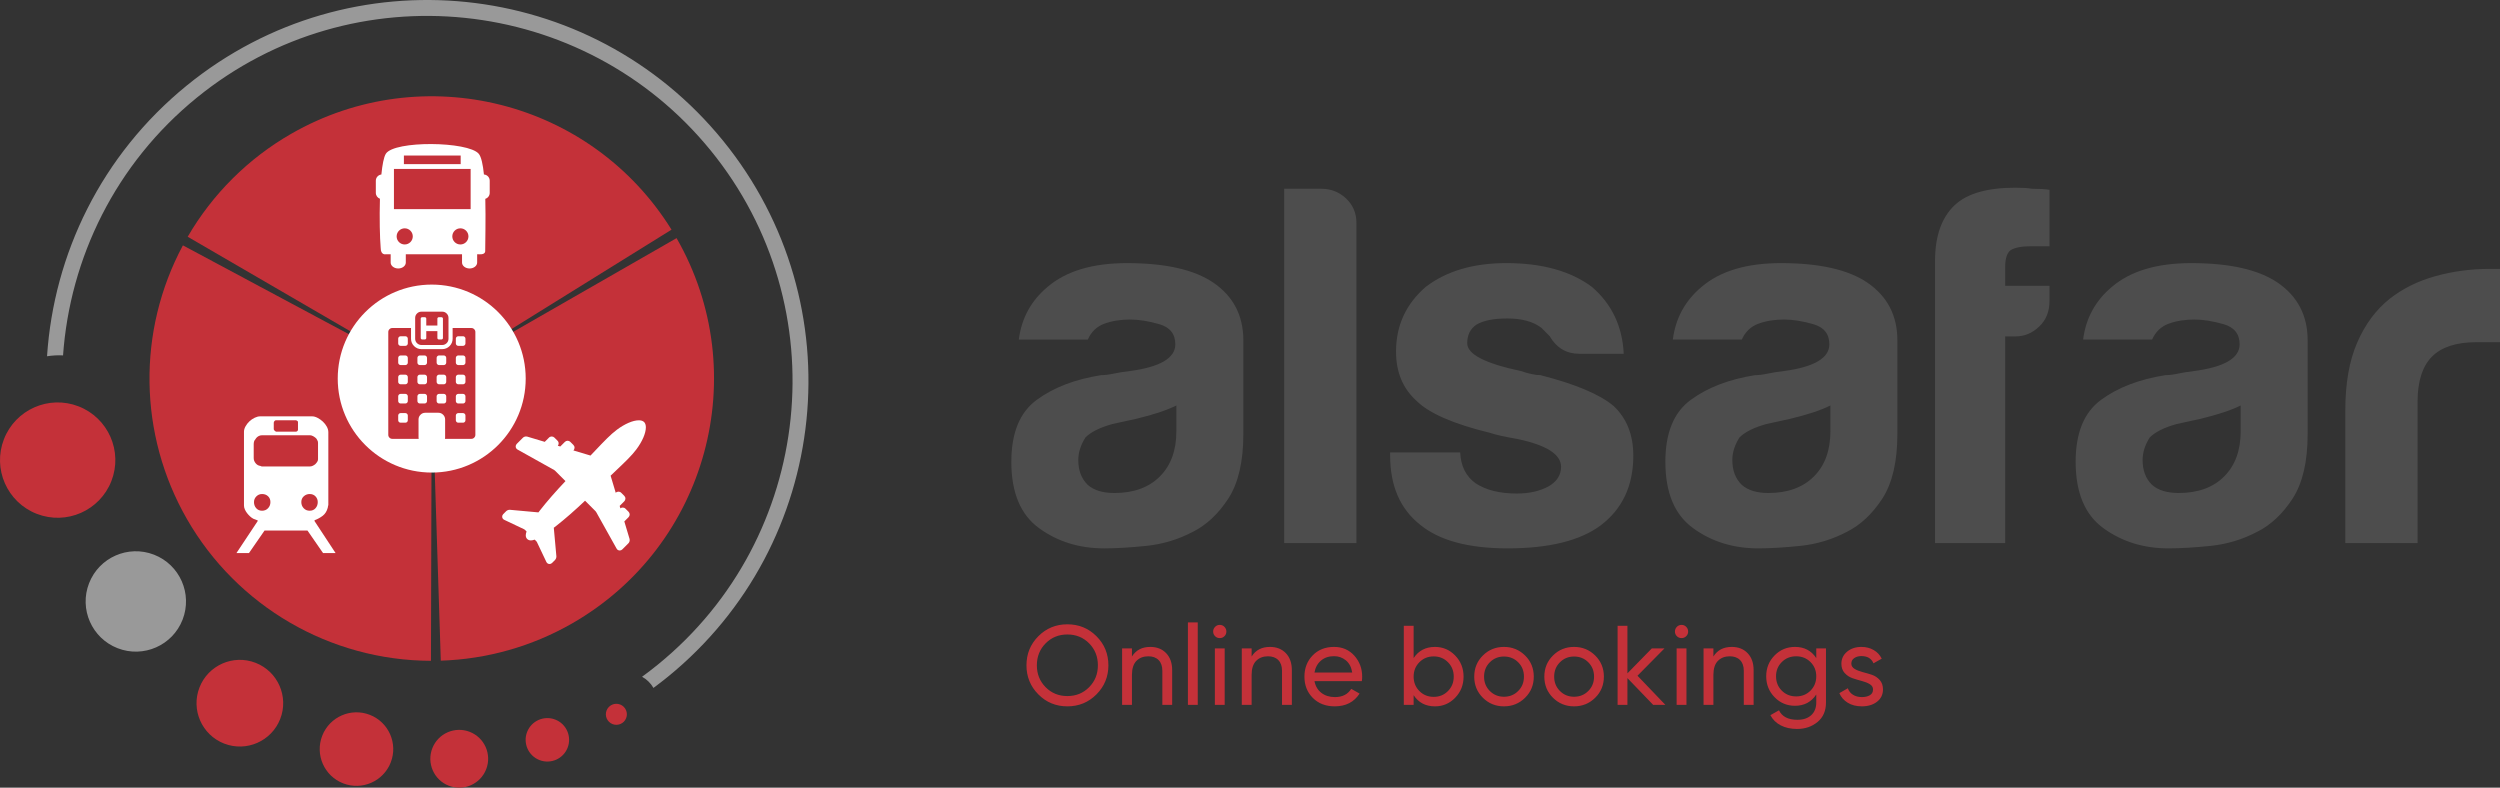<?xml version="1.0" encoding="UTF-8"?>
<!DOCTYPE svg PUBLIC "-//W3C//DTD SVG 1.1//EN" "http://www.w3.org/Graphics/SVG/1.1/DTD/svg11.dtd">
<!-- Creator: CorelDRAW 2019 (64-Bit) -->
<svg xmlns="http://www.w3.org/2000/svg" xml:space="preserve" width="267.795mm" height="84.375mm" version="1.1" style="shape-rendering:geometricPrecision; text-rendering:geometricPrecision; image-rendering:optimizeQuality; fill-rule:evenodd; clip-rule:evenodd"
viewBox="0 0 65503.83 20638.37"
 xmlns:xlink="http://www.w3.org/1999/xlink">
 <rect x="0" y="0" width="65503.83" height="20638.37" fill="#333333" stroke="none"/>
 <defs>
  <style type="text/css">
   <![CDATA[
    .fil0 {fill:#999999}
    .fil3 {fill:#C43139}
    .fil4 {fill:white}
    .fil1 {fill:#4D4D4D;fill-rule:nonzero}
    .fil2 {fill:#C43139;fill-rule:nonzero}
    .fil5 {fill:white}
   ]]>
  </style>
 </defs>
 <g id="Слой_x0020_1">
  <path class="fil0" d="M4897.8 2237.52c4279.52,-3478.76 10569,-2829.63 14047.78,1449.91 3478.64,4279.52 2829.51,10569 -1450.04,14047.78 -122.96,99.99 -247.86,196.1 -374.05,289.22 -69.79,-120.35 -168.21,-219.83 -298.69,-292.72 139.42,-101.44 277.04,-206.86 412.3,-316.86 4096.53,-3330.01 4720.12,-9370.46 1390.11,-13466.99 -3330.01,-4096.53 -9370.58,-4720 -13466.99,-1389.99 -2134.32,1734.98 -3325.34,4205.75 -3506.15,6754.05 -139.28,-7.12 -279.75,0.39 -419.45,22.7 175.63,-2675.16 1420.86,-5272.76 3665.17,-7097.11z"/>
  <path class="fil1" d="M30822.84 10624.01c-253.31,126.58 -603.29,241.74 -1054.59,350 -414.51,89.79 -621.73,135.8 -621.73,135.8 -324.66,89.79 -559.56,207.28 -704.61,349.98 -126.63,198.08 -188.83,396.06 -188.83,594.12 0,269.43 80.6,485.88 244.09,647.03 161.19,145.05 396.04,216.45 702.31,216.45 504.25,0 902.64,-145.03 1190.46,-432.9 287.8,-287.8 432.9,-681.59 432.9,-1185.84l0 -674.64zm430.55 3311.13c-377.6,198.06 -778.28,320.09 -1201.96,366.1 -423.68,43.78 -796.65,66.8 -1121.36,66.8 -649.37,0 -1215.8,-174.99 -1701.61,-527.32 -485.86,-350 -729.92,-930.2 -729.92,-1740.8 0,-757.54 221,-1296.35 663.12,-1621.02 439.8,-324.64 1003.98,-541.09 1687.82,-649.35 89.82,0 198.01,-11.5 324.66,-39.11 126.66,-27.62 269.41,-50.68 432.9,-69.08 792.13,-105.94 1188.19,-340.78 1188.19,-699.98 0,-271.76 -140.5,-446.74 -419.13,-527.32 -278.58,-80.57 -534.17,-122.03 -769.06,-122.03 -250.96,0 -476.64,36.84 -674.64,110.51 -198.06,73.7 -340.81,211.85 -430.63,414.46l-1807.53 0c71.35,-559.56 322.39,-1020.07 755.21,-1381.55 485.88,-414.46 1178.97,-621.69 2077.01,-621.69 1008.58,0 1763.79,170.39 2268.09,513.47 522.65,359.15 782.9,863.48 782.9,1510.5l0 2454.6c0,720.7 -131.28,1282.53 -391.46,1687.82 -262.51,402.94 -573.38,695.36 -932.6,874.97zm2394.21 -8989.44l974.01 0c250.96,0 467.41,85.27 649.3,255.64 179.59,172.67 269.41,382.22 269.41,635.53l0 8393.02 -1892.72 0 0 -9284.19zm2776.38 6907.89l1835.19 0c16.12,359.23 151.92,628.63 402.96,808.25 271.68,179.61 630.91,269.41 1079.93,269.41 324.64,0 603.27,-62.18 835.84,-188.83 216.45,-126.66 324.66,-297.02 324.66,-511.2 0,-324.66 -377.62,-566.45 -1135.16,-727.6 -324.71,-55.3 -566.45,-108.26 -729.95,-163.49 -955.59,-232.57 -1593.4,-511.2 -1918.11,-833.59 -361.48,-324.64 -541.09,-755.21 -541.09,-1294.03 0,-683.86 260.19,-1250.37 782.88,-1699.34 541.11,-412.16 1243.42,-619.39 2106.9,-619.39 937.15,0 1683.19,207.23 2240.47,621.69 522.65,449.02 801.3,1033.84 835.86,1754.62l-1160.57 0c-340.76,0 -600.94,-154.35 -780.56,-462.86l0 0c-73.67,-73.7 -145.1,-145.05 -216.45,-218.72 -216.45,-163.49 -513.47,-244.07 -891.14,-244.07 -359.23,0 -628.56,52.96 -810.52,161.15 -161.15,108.26 -241.79,271.76 -241.79,488.13 0,287.87 467.49,529.67 1404.64,727.67 108.19,36.84 204.95,64.45 285.53,80.57 80.57,18.44 156.55,27.62 227.95,27.62 921.06,234.89 1558.91,504.32 1920.39,810.57 343.11,324.64 513.5,757.56 513.5,1296.38 0,792.05 -287.83,1404.57 -865.82,1837.47 -541.09,396.06 -1349.33,594.07 -2429.26,594.07 -1026.95,0 -1791.38,-207.23 -2293.36,-621.69 -522.72,-414.51 -782.9,-1017.8 -782.9,-1812.2l0 -80.57zm11535.57 -1229.58c-253.31,126.58 -603.29,241.74 -1054.59,350 -414.51,89.79 -621.73,135.8 -621.73,135.8 -324.66,89.79 -559.56,207.28 -704.61,349.98 -126.63,198.08 -188.83,396.06 -188.83,594.12 0,269.43 80.6,485.88 244.09,647.03 161.19,145.05 396.04,216.45 702.31,216.45 504.25,0 902.64,-145.03 1190.46,-432.9 287.8,-287.8 432.9,-681.59 432.9,-1185.84l0 -674.64zm430.55 3311.13c-377.6,198.06 -778.28,320.09 -1201.96,366.1 -423.68,43.78 -796.65,66.8 -1121.36,66.8 -649.37,0 -1215.8,-174.99 -1701.61,-527.32 -485.86,-350 -729.92,-930.2 -729.92,-1740.8 0,-757.54 221,-1296.35 663.12,-1621.02 439.8,-324.64 1003.98,-541.09 1687.82,-649.35 89.82,0 198.01,-11.5 324.66,-39.11 126.66,-27.62 269.41,-50.68 432.9,-69.08 792.13,-105.94 1188.19,-340.78 1188.19,-699.98 0,-271.76 -140.5,-446.74 -419.13,-527.32 -278.58,-80.57 -534.17,-122.03 -769.06,-122.03 -250.96,0 -476.64,36.84 -674.64,110.51 -198.06,73.7 -340.81,211.85 -430.63,414.46l-1807.53 0c71.35,-559.56 322.39,-1020.07 755.21,-1381.55 485.88,-414.46 1178.97,-621.69 2077.01,-621.69 1008.58,0 1763.79,170.39 2268.09,513.47 522.65,359.15 782.9,863.48 782.9,1510.5l0 2454.6c0,720.7 -131.28,1282.53 -391.46,1687.82 -262.51,402.94 -573.38,695.36 -932.6,874.97zm2311.31 294.75l0 -7396.02c0,-647.03 170.37,-1132.88 513.47,-1457.55 324.64,-306.24 854.23,-458.24 1593.4,-458.24 179.61,0 324.71,9.22 432.9,27.62 198.01,0 350,9.22 458.24,27.69l0 1478.26 -485.86 0c-251.01,0 -432.9,36.84 -538.81,108.19 -89.82,73.67 -135.88,218.77 -135.88,437.52l0 490.46 1160.55 0 0 405.24c0,271.76 -89.79,492.8 -269.41,663.19 -179.61,172.67 -386.82,257.86 -621.73,257.86l-269.41 0 0 5415.78 -1837.47 0zm8007.92 -3605.88c-253.29,126.58 -603.29,241.74 -1054.59,350 -414.51,89.79 -621.73,135.8 -621.73,135.8 -324.64,89.79 -559.53,207.28 -704.58,349.98 -126.66,198.08 -188.83,396.06 -188.83,594.12 0,269.43 80.57,485.88 244.07,647.03 161.22,145.05 396.06,216.45 702.31,216.45 504.28,0 902.66,-145.03 1190.46,-432.9 287.8,-287.8 432.9,-681.59 432.9,-1185.84l0 -674.64zm430.58 3311.13c-377.62,198.06 -778.28,320.09 -1201.96,366.1 -423.68,43.78 -796.68,66.8 -1121.39,66.8 -649.35,0 -1215.78,-174.99 -1701.59,-527.32 -485.86,-350 -729.95,-930.2 -729.95,-1740.8 0,-757.54 221.02,-1296.35 663.15,-1621.02 439.8,-324.64 1003.95,-541.09 1687.82,-649.35 89.79,0 198.01,-11.5 324.64,-39.11 126.66,-27.62 269.43,-50.68 432.92,-69.08 792.1,-105.94 1188.16,-340.78 1188.16,-699.98 0,-271.76 -140.48,-446.74 -419.13,-527.32 -278.58,-80.57 -534.14,-122.03 -769.03,-122.03 -250.96,0 -476.66,36.84 -674.64,110.51 -198.06,73.7 -340.83,211.85 -430.63,414.46l-1807.53 0c71.35,-559.56 322.36,-1020.07 755.21,-1381.55 485.86,-414.46 1178.94,-621.69 2076.98,-621.69 1008.58,0 1763.79,170.39 2268.12,513.47 522.65,359.15 782.88,863.48 782.88,1510.5l0 2454.6c0,720.7 -131.25,1282.53 -391.44,1687.82 -262.53,402.94 -573.4,695.36 -932.6,874.97zm2311.29 294.75l0 -3483.85c0,-702.31 103.64,-1291.8 310.87,-1768.46 207.23,-478.91 490.43,-861.13 851.98,-1148.98 343.08,-269.43 743.69,-467.41 1201.96,-594.07 458.24,-126.66 930.25,-188.83 1416.11,-188.83 36.86,0 80.6,0 135.83,0 52.96,0 99.02,0 135.88,0l0 1920.39 -621.73 0c-522.65,0 -909.49,126.66 -1160.5,377.67 -250.96,253.24 -377.62,647.03 -377.62,1188.12l0 3698.02 -1892.77 0z"/>
  <path class="fil2" d="M28729.25 18193.52c-208.26,209.21 -462.37,313.8 -762.41,313.8 -300.03,0 -553.69,-104.59 -760.96,-313.8 -207.23,-209.26 -310.87,-462.91 -310.87,-760.96 0,-300.01 103.64,-554.15 310.87,-762.41 207.28,-208.23 460.93,-312.36 760.96,-312.36 300.03,0 554.15,104.13 762.41,312.36 208.23,208.26 312.36,462.4 312.36,762.41 0,298.05 -104.13,551.7 -312.36,760.96zm-1332.38 -188.05c153,154.98 342.98,232.45 569.98,232.45 226.99,0 416.98,-77.47 569.98,-232.45 152.95,-154.91 229.46,-345.92 229.46,-572.91 0,-228.97 -76.51,-420.91 -229.46,-575.85 -153,-154.98 -342.98,-232.45 -569.98,-232.45 -226.99,0 -416.98,77.47 -569.98,232.45 -152.95,154.93 -229.46,346.87 -229.46,575.85 0,226.99 76.51,418 229.46,572.91zm2741.33 -1055.47c173.67,0 312.85,54.74 417.44,164.28 104.67,109.56 156.96,258.08 156.96,445.6l0 909 -257.62 0 0 -894.15c0,-120.42 -32.58,-213.69 -97.69,-279.83 -65.14,-66.14 -154.93,-99.16 -269.41,-99.16 -128.34,0 -231.98,39.97 -310.94,119.88 -78.91,79.99 -118.39,202.85 -118.39,368.62l0 784.64 -257.59 0 0 -1480.42 257.59 0 0 213.15c104.62,-167.72 264.51,-251.6 479.64,-251.6zm987 1518.87l0 -2161.39 257.62 0 0 2161.39 -257.62 0zm835.96 -1749.82c-49.29,0 -90.75,-16.78 -124.31,-50.39 -33.54,-33.54 -50.32,-73.99 -50.32,-121.37 0,-47.38 16.78,-88.3 50.32,-122.86 33.56,-34.51 75.02,-51.83 124.31,-51.83 47.4,0 87.91,17.32 121.45,51.83 33.56,34.56 50.32,75.48 50.32,122.86 0,47.38 -16.76,87.84 -50.32,121.37 -33.54,33.61 -74.04,50.39 -121.45,50.39zm-130.23 1749.82l0 -1480.42 257.62 0 0 1480.42 -257.62 0zm1442.97 -1518.87c173.67,0 312.85,54.74 417.44,164.28 104.67,109.56 156.96,258.08 156.96,445.6l0 909 -257.59 0 0 -894.15c0,-120.42 -32.61,-213.69 -97.72,-279.83 -65.11,-66.14 -154.93,-99.16 -269.41,-99.16 -128.34,0 -231.98,39.97 -310.94,119.88 -78.88,79.99 -118.39,202.85 -118.39,368.62l0 784.64 -257.59 0 0 -1480.42 257.59 0 0 213.15c104.62,-167.72 264.51,-251.6 479.64,-251.6zm1167.64 897.09c25.63,132.26 86.32,234.89 182.06,307.93 95.74,73.01 213.69,109.56 353.82,109.56 195.41,0 337.53,-72.06 426.37,-216.16l219.09 124.38c-144.1,223.03 -361.26,334.52 -651.4,334.52 -234.89,0 -425.83,-73.5 -572.91,-220.51 -147.06,-147.08 -220.58,-333.1 -220.58,-558.11 0,-223.1 72.08,-408.64 216.16,-556.67 144.1,-148.03 330.63,-222.03 559.61,-222.03 217.11,0 394.28,76.44 531.48,229.44 137.17,152.95 205.79,337.06 205.79,552.19 0,37.5 -3.01,75.95 -8.93,115.45l-1240.53 0zm512.2 -654.34c-138.2,0 -252.68,38.99 -343.45,116.95 -90.82,78 -147.08,182.13 -168.75,312.36l988.91 0c-21.75,-140.13 -76.98,-246.71 -165.84,-319.72 -88.84,-73.04 -192.48,-109.58 -310.87,-109.58zm2645 -242.75c207.28,0 383.95,75.48 530.01,226.45 146.05,151.02 219.09,335.06 219.09,552.24 0,217.11 -73.04,401.15 -219.09,552.17 -146.05,150.97 -322.73,226.45 -530.01,226.45 -244.73,0 -431.29,-97.65 -559.56,-293.06l0 254.61 -257.62 0 0 -2072.55 257.62 0 0 846.75c128.27,-195.41 314.83,-293.06 559.56,-293.06zm-32.53 1308.66c148.03,0 272.42,-50.8 373.05,-152.49 100.65,-101.66 150.97,-227.46 150.97,-377.47 0,-150.06 -50.32,-275.89 -150.97,-377.55 -100.63,-101.68 -225.01,-152.49 -373.05,-152.49 -150.02,0 -275.4,50.8 -376.05,152.49 -100.65,101.66 -150.97,227.48 -150.97,377.55 0,150.02 50.32,275.82 150.97,377.47 100.65,101.68 226.04,152.49 376.05,152.49zm2393.38 23.65c-152,150.02 -336.58,225.01 -553.69,225.01 -217.11,0 -401.22,-75 -552.19,-225.01 -151.02,-150.02 -226.5,-334.52 -226.5,-553.61 0,-219.14 75.48,-403.67 226.5,-553.69 150.97,-150.02 335.08,-225.01 552.19,-225.01 217.11,0 401.69,75 553.69,225.01 151.97,150.02 227.95,334.54 227.95,553.69 0,219.09 -75.97,403.6 -227.95,553.61zm-553.69 -26.59c148.03,0 272.42,-50.39 373.05,-151.04 100.7,-100.65 151.04,-225.97 151.04,-375.98 0,-150.06 -50.34,-275.4 -151.04,-376.05 -100.63,-100.65 -225.01,-151.04 -373.05,-151.04 -146.05,0 -269.41,50.39 -370.11,151.04 -100.65,100.65 -150.97,225.99 -150.97,376.05 0,150.02 50.32,275.33 150.97,375.98 100.7,100.65 224.06,151.04 370.11,151.04zm2390.44 26.59c-152,150.02 -336.58,225.01 -553.69,225.01 -217.11,0 -401.22,-75 -552.19,-225.01 -151.02,-150.02 -226.5,-334.52 -226.5,-553.61 0,-219.14 75.48,-403.67 226.5,-553.69 150.97,-150.02 335.08,-225.01 552.19,-225.01 217.11,0 401.69,75 553.69,225.01 151.97,150.02 227.95,334.54 227.95,553.69 0,219.09 -75.97,403.6 -227.95,553.61zm-553.69 -26.59c148.03,0 272.42,-50.39 373.05,-151.04 100.7,-100.65 151.04,-225.97 151.04,-375.98 0,-150.06 -50.34,-275.4 -151.04,-376.05 -100.63,-100.65 -225.01,-151.04 -373.05,-151.04 -146.05,0 -269.41,50.39 -370.11,151.04 -100.65,100.65 -150.99,225.99 -150.99,376.05 0,150.02 50.34,275.33 150.99,375.98 100.7,100.65 224.06,151.04 370.11,151.04zm2393.38 213.15l-319.75 0 -675.06 -701.72 0 701.72 -257.62 0 0 -2072.55 257.62 0 0 1246.48 639.54 -654.34 331.59 0 -707.64 716.52 731.32 763.9zm424.44 -1749.82c-49.29,0 -90.75,-16.78 -124.31,-50.39 -33.54,-33.54 -50.32,-73.99 -50.32,-121.37 0,-47.38 16.78,-88.3 50.32,-122.86 33.56,-34.51 75.02,-51.83 124.31,-51.83 47.4,0 87.89,17.32 121.45,51.83 33.56,34.56 50.32,75.48 50.32,122.86 0,47.38 -16.76,87.84 -50.32,121.37 -33.56,33.61 -74.04,50.39 -121.45,50.39zm-130.23 1749.82l0 -1480.42 257.59 0 0 1480.42 -257.59 0zm1442.97 -1518.87c173.67,0 312.85,54.74 417.44,164.28 104.67,109.56 156.96,258.08 156.96,445.6l0 909 -257.62 0 0 -894.15c0,-120.42 -32.58,-213.69 -97.69,-279.83 -65.14,-66.14 -154.93,-99.16 -269.41,-99.16 -128.34,0 -231.98,39.97 -310.94,119.88 -78.91,79.99 -118.39,202.85 -118.39,368.62l0 784.64 -257.59 0 0 -1480.42 257.59 0 0 213.15c104.62,-167.72 264.51,-251.6 479.64,-251.6zm2215.75 38.45l254.61 0 0 1418.24c0,219.09 -73.99,389.34 -222.03,510.71 -148.03,121.45 -325.71,182.13 -532.94,182.13 -165.84,0 -308.96,-31.09 -429.38,-93.27 -120.35,-62.2 -211.17,-151.51 -272.34,-267.99l225.01 -127.29c80.94,165.82 241.79,248.74 482.63,248.74 153.9,0 274.86,-40.51 362.7,-121.45 87.81,-80.87 131.74,-191.45 131.74,-331.59l0 -210.24c-130.3,197.42 -315.86,296.09 -556.62,296.09 -211.24,0 -389.9,-75.02 -535.95,-225.04 -146.05,-150.02 -219.09,-332.54 -219.09,-547.74 0,-215.13 73.04,-397.26 219.09,-546.25 146.05,-149.06 324.71,-223.52 535.95,-223.52 242.75,0 428.28,97.65 556.62,293.06l0 -254.61zm-903.08 1107.37c100.7,100.63 226.04,150.97 376.05,150.97 150.02,0 275.33,-50.34 375.98,-150.97 100.7,-100.7 151.04,-226.04 151.04,-376.05 0,-148.03 -50.34,-272.42 -151.04,-373.05 -100.65,-100.65 -225.97,-150.99 -375.98,-150.99 -150.02,0 -275.35,50.34 -376.05,150.99 -100.65,100.63 -150.97,225.01 -150.97,373.05 0,150.02 50.32,275.35 150.97,376.05zm1822.01 -707.66c0,57.21 28.59,103.17 85.86,137.69 57.21,34.56 126.29,62.18 207.23,82.9 80.94,20.74 161.88,44.4 242.82,71.06 80.94,26.66 150.02,72.08 207.23,136.17 57.26,64.16 85.9,146.62 85.9,247.25 0,134.26 -51.83,241.79 -155.47,322.73 -103.64,80.94 -236.41,121.37 -398.22,121.37 -144.07,0 -267.5,-31.55 -370.11,-94.71 -102.64,-63.13 -175.65,-147.08 -219.09,-251.67l222.03 -127.32c23.73,71.06 68.12,127.32 133.24,168.78 65.19,41.46 143.12,62.18 233.94,62.18 84.9,0 154.93,-16.29 210.21,-48.87 55.26,-32.53 82.92,-83.41 82.92,-152.49 0,-57.21 -28.64,-103.1 -85.9,-137.66 -57.21,-34.56 -126.29,-62.18 -207.23,-82.92 -80.94,-20.72 -161.88,-44.86 -242.82,-72.55 -80.94,-27.62 -149.99,-73.01 -207.23,-136.17 -57.26,-63.13 -85.9,-144.07 -85.9,-242.82 0,-128.25 49.85,-233.87 149.55,-316.79 99.68,-82.92 224.52,-124.31 374.54,-124.31 120.42,0 227.48,27.13 321.24,81.4 93.76,54.28 164.32,129.76 211.73,226.45l-216.16 121.45c-53.27,-126.36 -158.89,-189.49 -316.81,-189.49 -73.01,0 -135.22,17.24 -186.56,51.83 -51.27,34.49 -76.93,83.39 -76.93,146.52z"/>
  <circle class="fil3" transform="matrix(1.549 -3.978 3.978 1.549 1511.18 12055.3)" r="353.92"/>
  <circle class="fil0" transform="matrix(1.348 -3.462 3.462 1.348 3558.8 15758.9)" r="353.92"/>
  <circle class="fil3" transform="matrix(1.164 -2.989 2.989 1.164 6284.71 18424.6)" r="353.92"/>
  <circle class="fil3" transform="matrix(0.988 -2.536 2.536 0.988 9340.38 19627.3)" r="353.92"/>
  <circle class="fil3" transform="matrix(0.776 -1.994 1.994 0.776 12032.8 19880.9)" r="353.92"/>
  <circle class="fil3" transform="matrix(0.584 -1.499 1.499 0.584 14341.9 19384.4)" r="353.92"/>
  <circle class="fil3" transform="matrix(0.282 -0.725 0.725 0.282 16149.7 18715.9)" r="353.92"/>
  <path class="fil3" d="M11312.2 9918.89l-6394.27 -3715.61c652.31,-1122.32 1588.48,-2053.33 2714.57,-2699.28 3455.72,-1982.3 7860.64,-870.86 9962.31,2513.55l-6282.6 3901.34z"/>
  <path class="fil4" d="M12679.76 4571.58c-26.61,-260.23 -69.03,-462.86 -136.12,-542.51 -276.6,-327.48 -2214.18,-351.45 -2434.18,0 -53.81,86.1 -91.56,288.02 -116.87,542.95 -81.72,9.61 -145.37,78.42 -145.37,162.66l0 318.79c0,70.89 44.91,130.67 107.63,153.98 -14.85,502.12 -2.81,1025.97 19.45,1286.52 0,201.11 135.09,167.75 135.09,167.75l126.66 0 0 217.11c0,86.1 88.74,155.79 198.1,155.79 109.48,0 198.25,-69.69 198.25,-155.79l0 -217.11 1473.35 0 0 217.11c0,86.1 88.69,155.79 198.18,155.79 109.34,0 198.1,-69.69 198.1,-155.79l0 -217.11 41.61 0c0,0 159.02,21.82 169.19,-72.89 0,-259.82 16.36,-835.64 2.89,-1379.15 66.65,-20.89 115.31,-82.31 115.31,-156.2l0 -318.79c0.07,-86.25 -66.68,-156.2 -151.26,-163.1zm-2097.09 -495.79l1487.78 0 0 225.08 -1487.78 0 0 -225.08zm21.23 2329.56c-116.8,0 -211.44,-94.71 -211.44,-211.53 0,-116.73 94.64,-211.36 211.44,-211.36 116.82,0 211.53,94.64 211.53,211.36 0,116.82 -94.64,211.53 -211.53,211.53zm1458.57 0c-116.75,0 -211.58,-94.71 -211.58,-211.53 0,-116.73 94.78,-211.36 211.58,-211.36 116.82,0 211.46,94.64 211.46,211.36 0.07,116.82 -94.64,211.53 -211.46,211.53zm268.84 -925.61l-2009.54 0 0 -1054.02 2009.54 0 0 1054.02z"/>
  <path class="fil3" d="M11312.2 9918.89l-20.62 7395.36c-2642.16,-7.39 -5079.62,-1423.77 -6394.27,-3715.63 -1268.83,-2211.95 -1308.58,-4921.73 -105.06,-7169.98l6519.94 3490.25z"/>
  <path class="fil3" d="M11312.2 9918.89l6414.91 -3679.7c2032.22,3542.8 807.61,8062.39 -2735.19,10094.61 -1050.21,602.41 -2232.26,937.71 -3442.36,976.7l-237.36 -7391.62z"/>
  <path class="fil5" d="M11311.64 7456.61c1360.02,0 2462.6,1102.55 2462.6,2462.58 0,1360.02 -1102.58,2462.6 -2462.6,2462.6 -1360,0 -2462.58,-1102.58 -2462.58,-2462.6 0,-1360.02 1102.58,-2462.58 2462.58,-2462.58z"/>
  <path class="fil4" d="M16675.17 11772.64c154.54,-206.86 247.05,-421.65 247.49,-575.09 -0.2,-49.68 -10.15,-88.5 -29.11,-117.43 -2.01,-3.55 -7.46,-12.79 -17.1,-21.92 -9.59,-9.52 -18.2,-14.6 -20.06,-15.63 -30.36,-20.25 -69.37,-30.01 -119.07,-30.01 -153.05,0.24 -367.88,92.68 -574.82,247.49 -167.26,125.16 -334.52,301.43 -566.06,545.52 -39.28,41.39 -80.62,84.9 -124.33,130.55l-448.51 -134.41 1.35 -1.3c18.64,-18.83 29.25,-44.74 28.99,-70.2 0.27,-26.86 -10.59,-52.76 -29.3,-71.4l-81.01 -81.14c-18.69,-18.83 -44.54,-29.62 -71.28,-29.62 -27,0 -52.2,10.4 -71.03,29.43l-121.18 121.25 -64.16 -19.15c13.82,-17.56 21.48,-39.48 21.21,-61.08 0.27,-27.25 -10.27,-52.64 -29.23,-71.47l-81.38 -81.4c-18.59,-18.64 -44.3,-29.3 -71.3,-29.3 -26.88,0 -52,10.49 -70.64,29.45l-111.22 111.15 -456.02 -136.61c-10.22,-3.03 -21.04,-4.62 -32.61,-4.62 -32.39,0.39 -62.42,12.4 -84.34,34.12l-160.31 160.39c-18.2,18.2 -28.42,42.83 -28.23,66.17 -0.56,34.39 18.47,66.14 48.92,82.46l958.99 535.76c4.7,2.62 18.25,12.65 23.26,17.66l273.39 273.34c-255.71,269.41 -483.53,530.35 -661.09,757.32 -16.58,21.08 -32.26,41.66 -47.7,62.03l-741.88 -67.36c-3.6,-0.44 -7.66,-0.76 -12.79,-0.76 -34.02,0.68 -67.24,14.14 -91.92,37.99l-74.78 74.7c-18.44,18.05 -28.86,42.49 -28.59,66.07 -0.59,36.01 21.21,69.3 53.94,83.9l521.91 247.88c4.5,2.25 16.19,10.54 19.98,14.33l43.32 43c-13.55,38.18 -20.42,71.28 -20.82,100.36 -0.12,38.87 12.4,72.18 36.4,96.15l1.86 1.61 0.51 0.39c24.61,23.85 56.5,35.98 95.96,35.98 28.42,-0.44 61.2,-7.19 99.53,-20.69l43.96 43.91c3.42,3.6 11.57,15.04 13.7,19.62l247.37 520.76c15.12,33.22 47.7,54.77 83.17,54.77l0.51 0c24.56,0 48.02,-9.83 65.97,-27.84l76.54 -76.83c22.7,-23.9 36.08,-56.87 36.59,-91.65 0,-4.23 -0.2,-7.53 -0.32,-9.32l-67.58 -744.6c20.33,-15.31 40.9,-31.06 62.03,-47.5 227.31,-177.83 488.3,-405.82 757.2,-661.16l273.59 273.83c4.45,4.26 14.8,17.83 17.83,23.48l534.7 957.23c16.32,30.92 47.77,50.02 82.6,50.02 24.88,0 48.53,-9.83 66.65,-28.08l161.49 -161.37c20.96,-21.92 32.73,-51.68 33.05,-84.22 0,-10.91 -1.54,-21.53 -4.38,-31.48l-136.61 -456.16 111.15 -111.34c18.71,-18.59 29.33,-44.42 29.33,-70.96 0,-26.69 -10.35,-51.76 -29.18,-70.86l-81.53 -81.43c-18.64,-18.71 -44.42,-29.38 -70.96,-29.38 -22.5,0 -44.47,7.51 -61.64,21.08l-19.1 -63.89 121.3 -121.32c18.64,-18.69 29.25,-44.54 29.25,-71.16 0,-26.81 -10.35,-51.93 -29.25,-70.76l-81.14 -81.14c-18.71,-18.96 -44.66,-29.69 -71.35,-29.69 -26.81,0 -52.79,10.86 -71.11,29.57l-0.83 0.76 -134.36 -448.43c46.43,-44.22 90.45,-86.35 132.58,-126 243.21,-230.81 418.84,-397.43 543.66,-564.3z"/>
  <path class="fil4" d="M8245.28 13658.88l-7.29 -14.58c0,-4.87 1.22,-7.31 3.64,-7.31 2.42,0 3.64,-2.42 3.64,-7.29 77.81,-29.18 148.33,-68.07 211.56,-116.73 63.21,-48.63 106.99,-119.12 131.3,-211.53l3.64 -25.54c2.42,-17.02 6.07,-32.83 10.93,-47.4l0 -1903.92c0,-48.63 -13.38,-97.25 -40.12,-145.88 -26.78,-48.65 -60.81,-92.41 -102.12,-131.3 -41.34,-38.92 -87.54,-71.74 -138.62,-98.48 -51.05,-26.76 -98.48,-40.14 -142.24,-40.14l-1364.11 0c-43.76,0 -91.19,12.18 -142.24,36.49 -51.07,24.31 -97.25,55.92 -138.62,94.83 -41.34,38.89 -75.36,82.65 -102.12,131.3 -26.74,48.63 -40.12,94.81 -40.12,138.59l0 1933.08c0,34.05 7.29,68.1 21.89,102.12 14.58,34.05 34.05,66.87 58.36,98.48 24.31,31.63 51.05,60.78 80.23,87.54 29.18,26.76 58.36,47.4 87.54,62.01 14.58,4.87 37.69,13.38 69.3,25.54 31.6,12.16 47.4,20.67 47.4,25.51l-561.68 846.18 328.26 0 408.51 -590.87 1123.37 0 408.51 590.87 328.26 0 -547.11 -831.58zm-1072.32 -2582.31c0,-14.6 6.09,-29.18 18.25,-43.78 12.16,-14.58 25.51,-21.87 40.12,-21.87l525.21 0c4.87,0 14.58,4.87 29.18,14.58 14.58,9.74 21.89,19.45 21.89,29.18l0 204.24c0,14.6 -6.09,26.76 -18.25,36.47 -12.16,9.74 -23.09,14.6 -32.83,14.6l-525.21 0c-9.74,-4.87 -17.02,-9.74 -21.89,-14.6 -9.71,-4.87 -17.02,-12.16 -21.87,-21.87 -9.74,-9.76 -14.6,-19.49 -14.6,-29.18l0 -167.77zm-525.21 554.39c0,-24.31 4.87,-51.07 14.58,-80.25 14.6,-24.36 31.63,-48.68 51.07,-72.94 14.58,-19.45 35.25,-36.47 62.01,-51.07 26.74,-14.58 54.72,-21.87 83.87,-21.87l1269.27 0c19.47,0 43.78,7.29 72.97,21.87 19.45,9.74 41.34,24.31 65.65,43.78 19.45,14.58 34.05,34.05 43.76,58.36 14.6,19.45 21.89,43.76 21.89,72.94l0 430.38c0,24.31 -7.29,47.4 -21.89,69.3 -14.58,21.89 -31.6,42.56 -51.05,62.01 -24.31,19.45 -48.65,34.05 -72.97,43.76 -19.45,9.74 -43.76,14.6 -72.94,14.6l-1247.38 0c-4.87,0 -12.18,-1.22 -21.89,-3.64 -9.74,-2.45 -17.02,-6.09 -21.89,-10.96 -48.63,-4.87 -89.97,-27.96 -124.01,-69.3 -34.02,-41.34 -51.05,-86.32 -51.05,-134.95l0 -372.02zm375.66 1685.05c-41.34,43.78 -93.61,65.65 -156.82,65.65 -63.23,0 -114.3,-21.87 -153.2,-65.65 -38.89,-43.76 -58.36,-97.25 -58.36,-160.48 0,-58.34 20.67,-108.19 62.01,-149.53 41.34,-41.34 91.19,-62.01 149.55,-62.01 63.21,0 115.5,19.45 156.82,58.36 41.34,38.89 62.01,89.97 62.01,153.2 0,63.21 -20.64,116.7 -62.01,160.46zm933.73 0c-41.34,-43.76 -62.01,-97.25 -62.01,-160.48 0,-63.21 21.89,-114.28 65.65,-153.17 43.78,-38.92 94.83,-58.36 153.2,-58.36 63.23,0 114.28,20.67 153.2,62.01 38.89,41.34 58.36,91.19 58.36,149.53 0,63.23 -19.47,116.73 -58.36,160.48 -38.92,43.78 -89.97,65.65 -153.2,65.65 -63.23,0 -115.5,-21.87 -156.84,-65.65z"/>
  <path class="fil3" d="M12351.7 8594.55l-492.19 0 0 207.42 0 73.72c0,73.67 -27.59,140.13 -79.77,192.28 -52.17,52.17 -118.68,79.77 -192.28,79.77l-545.76 0c-73.6,0 -140.08,-27.59 -192.26,-79.72 -52.22,-52.2 -79.81,-118.66 -79.81,-192.33l0 -73.72 0 -207.42 -492.17 0c-28.11,0 -52.44,10.25 -72.94,30.77 -20.52,20.57 -30.82,44.88 -30.82,72.89l0 2696.54c0,28.03 10.27,52.37 30.82,72.89 20.5,20.52 44.81,30.8 72.94,30.8l692.91 0c-2.52,-11.91 -4.08,-24.19 -4.08,-37.08l0 -170.37 0 -301.87c0,-47.09 17.17,-87.89 51.68,-122.45 34.44,-34.34 75.24,-51.66 122.45,-51.66l348.29 0c47.11,0 87.91,17.34 122.45,51.66 34.44,34.54 51.71,75.36 51.71,122.45l0 301.87 0 170.37c0,12.92 -1.52,25.17 -4.08,37.08l692.94 0c28.08,0 52.42,-10.27 72.94,-30.8 20.52,-20.55 30.82,-44.86 30.82,-72.89l0 -2696.54c0,-28.06 -10.3,-52.35 -30.82,-72.89 -20.57,-20.52 -44.86,-30.77 -72.97,-30.77zm-174.87 1958.79c-12.47,12.47 -27.2,18.66 -44.25,18.66l-125.85 0c-17.05,0 -31.82,-6.21 -44.27,-18.66 -12.45,-12.45 -18.66,-27.18 -18.66,-44.22l0 -125.85c0,-17.02 6.21,-31.77 18.66,-44.22 12.45,-12.43 27.2,-18.71 44.27,-18.71l125.85 0c17.05,0 31.77,6.29 44.25,18.71 12.45,12.47 18.69,27.2 18.69,44.22l0 125.85c0,17.02 -6.24,31.82 -18.69,44.22zm18.69 333.3l0 125.85c0,17.07 -6.24,31.85 -18.69,44.22 -12.47,12.5 -27.2,18.66 -44.25,18.66l-125.85 0.02c-17.05,0 -31.82,-6.19 -44.27,-18.69 -12.45,-12.4 -18.66,-27.15 -18.66,-44.22l0 -125.85c0,-17 6.21,-31.77 18.66,-44.22 12.45,-12.43 27.2,-18.66 44.27,-18.66l125.85 -0.02c17.05,0 31.77,6.26 44.25,18.69 12.45,12.47 18.69,27.22 18.69,44.22zm-18.69 -836.72c-12.47,12.5 -27.2,18.71 -44.25,18.71l-125.85 0c-17.05,0 -31.82,-6.21 -44.27,-18.71 -12.45,-12.4 -18.66,-27.15 -18.66,-44.22l0 -125.8c0,-17.05 6.21,-31.82 18.66,-44.25 12.45,-12.45 27.2,-18.69 44.27,-18.69l125.85 0c17.05,0 31.77,6.24 44.25,18.69 12.45,12.45 18.69,27.2 18.69,44.25l0 125.8c0,17.07 -6.24,31.85 -18.69,44.22zm0 -503.37c-12.47,12.5 -27.2,18.71 -44.25,18.71l-125.85 0c-17.05,0 -31.82,-6.21 -44.27,-18.71 -12.45,-12.43 -18.66,-27.15 -18.66,-44.22l0 -125.85c0,-17 6.21,-31.77 18.66,-44.22 12.45,-12.43 27.2,-18.69 44.27,-18.69l125.85 0c17.05,0 31.77,6.26 44.25,18.66 12.45,12.5 18.69,27.25 18.69,44.25l0 125.85c0,17.07 -6.24,31.85 -18.69,44.22zm0 -503.37c-12.47,12.5 -27.2,18.66 -44.25,18.66l-125.85 0c-17.05,0 -31.82,-6.16 -44.27,-18.66 -12.45,-12.43 -18.66,-27.15 -18.66,-44.25l0 -125.85c0,-17 6.21,-31.75 18.66,-44.22 12.45,-12.43 27.2,-18.66 44.27,-18.66l125.85 0c17.05,0 31.77,6.24 44.25,18.66 12.45,12.5 18.69,27.22 18.69,44.22l0 125.85c0,17.1 -6.24,31.87 -18.69,44.25zm-736.4 333.3c0,-17 6.21,-31.77 18.66,-44.25 12.45,-12.4 27.2,-18.66 44.22,-18.66l125.85 0c17.02,0 31.75,6.26 44.25,18.66 12.45,12.5 18.66,27.25 18.66,44.25l0 125.85c0,17.07 -6.21,31.85 -18.66,44.22 -12.5,12.5 -27.22,18.71 -44.25,18.71l-125.82 0c-17.05,0 -31.8,-6.21 -44.25,-18.71 -12.45,-12.43 -18.66,-27.15 -18.66,-44.22l0 -125.85zm0 503.42c0,-17.05 6.21,-31.82 18.66,-44.25 12.45,-12.45 27.2,-18.69 44.22,-18.69l125.85 0c17.02,0 31.75,6.24 44.25,18.69 12.45,12.45 18.66,27.2 18.66,44.25l0 125.8c0,17.07 -6.21,31.85 -18.66,44.22 -12.5,12.5 -27.22,18.71 -44.25,18.71l-125.82 0c-17.05,0 -31.8,-6.21 -44.25,-18.71 -12.45,-12.43 -18.66,-27.15 -18.66,-44.22l0 -125.8zm-773.73 673.44c-12.5,12.47 -27.22,18.66 -44.27,18.66l-125.85 0c-17.05,0 -31.8,-6.21 -44.22,-18.66 -12.5,-12.45 -18.71,-27.18 -18.71,-44.22l0 -125.85c0,-17.02 6.21,-31.77 18.71,-44.22 12.43,-12.43 27.18,-18.71 44.22,-18.71l125.85 0c17.05,0 31.77,6.29 44.27,18.71 12.43,12.47 18.66,27.2 18.66,44.22l0 125.85c0,17.02 -6.24,31.82 -18.66,44.22zm18.66 333.3l0 125.85c0,17.07 -6.24,31.85 -18.66,44.22 -12.5,12.5 -27.22,18.66 -44.27,18.66l-125.85 0.02c-17.05,0 -31.8,-6.19 -44.22,-18.69 -12.5,-12.4 -18.71,-27.15 -18.71,-44.22l0 -125.85c0,-17 6.21,-31.77 18.71,-44.22 12.43,-12.43 27.18,-18.66 44.22,-18.66l125.85 -0.02c17.05,0 31.77,6.26 44.27,18.69 12.43,12.47 18.66,27.22 18.66,44.22zm-18.66 -836.72c-12.5,12.5 -27.22,18.71 -44.27,18.71l-125.85 0c-17.05,0 -31.8,-6.21 -44.22,-18.71 -12.5,-12.4 -18.71,-27.15 -18.71,-44.22l0 -125.8c0,-17.05 6.21,-31.82 18.71,-44.25 12.43,-12.45 27.18,-18.69 44.22,-18.69l125.85 0c17.05,0 31.77,6.24 44.27,18.69 12.43,12.45 18.66,27.2 18.66,44.25l0 125.8c0,17.07 -6.24,31.85 -18.66,44.22zm0 -503.37c-12.5,12.5 -27.22,18.71 -44.27,18.71l-125.85 0c-17.05,0 -31.8,-6.21 -44.22,-18.71 -12.5,-12.43 -18.71,-27.15 -18.71,-44.22l0 -125.85c0,-17 6.21,-31.77 18.71,-44.22 12.43,-12.43 27.18,-18.69 44.22,-18.69l125.85 0c17.05,0 31.77,6.26 44.27,18.66 12.43,12.5 18.66,27.25 18.66,44.25l0 125.85c0,17.07 -6.24,31.85 -18.66,44.22zm0 -503.37c-12.5,12.5 -27.22,18.66 -44.27,18.66l-125.85 0c-17.05,0 -31.8,-6.16 -44.22,-18.66 -12.5,-12.43 -18.71,-27.15 -18.71,-44.25l0 -125.85c0,-17 6.21,-31.75 18.71,-44.22 12.43,-12.43 27.18,-18.66 44.22,-18.66l125.85 0c17.05,0 31.77,6.24 44.27,18.66 12.43,12.5 18.66,27.22 18.66,44.22l0 125.85c0,17.1 -6.24,31.87 -18.66,44.25zm522.03 1465.94c0,17.05 -6.24,31.82 -18.66,44.22 -12.5,12.45 -27.22,18.66 -44.27,18.66l-125.85 0c-17.05,0 -31.77,-6.21 -44.22,-18.66 -12.47,-12.45 -18.66,-27.18 -18.66,-44.22l0 -125.85c0,-17.02 6.19,-31.77 18.66,-44.25 12.45,-12.4 27.18,-18.69 44.22,-18.69l125.85 0c17,0 31.77,6.29 44.27,18.69 12.43,12.5 18.66,27.22 18.66,44.25l0 125.85zm0 -503.42c0,17.1 -6.24,31.85 -18.66,44.22 -12.5,12.5 -27.22,18.71 -44.27,18.71l-125.85 0c-17.05,0 -31.77,-6.21 -44.22,-18.71 -12.47,-12.4 -18.66,-27.15 -18.66,-44.22l0 -125.8c0,-17.05 6.19,-31.82 18.66,-44.25 12.45,-12.45 27.18,-18.69 44.22,-18.69l125.85 0c17,0 31.77,6.24 44.27,18.69 12.43,12.45 18.66,27.2 18.66,44.25l0 125.8zm0 -503.37c0,17.07 -6.24,31.85 -18.66,44.22 -12.5,12.5 -27.22,18.71 -44.27,18.71l-125.85 0c-17.05,0 -31.77,-6.21 -44.22,-18.71 -12.47,-12.43 -18.66,-27.15 -18.66,-44.22l0 -125.85c0,-17 6.19,-31.77 18.66,-44.22 12.45,-12.43 27.18,-18.69 44.22,-18.69l125.85 0c17,0 31.77,6.26 44.27,18.66 12.43,12.5 18.66,27.25 18.66,44.25l0 125.85zm440.48 1069.68l-125.85 0c-17.05,0 -31.77,-6.21 -44.25,-18.66 -12.45,-12.45 -18.66,-27.18 -18.66,-44.22l0 -125.85c0,-17.02 6.21,-31.77 18.66,-44.22 12.47,-12.43 27.2,-18.71 44.25,-18.71l125.85 0c17,0 31.75,6.29 44.22,18.71 12.45,12.47 18.66,27.2 18.66,44.22l0 125.85c0,17.05 -6.21,31.82 -18.66,44.22 -12.5,12.45 -27.22,18.66 -44.22,18.66z"/>
  <path class="fil3" d="M10937.2 9000.72c29.74,25.32 64.38,38.7 104.49,38.7l131.55 0 282.74 0 131.5 0c40.09,0 74.73,-13.38 104.52,-38.7 3.72,-3.16 7.61,-5.77 11.18,-9.32 32.04,-32.02 48.06,-70.59 48.06,-115.7l0 -73.72 0 -207.42 0 -264.61c0,-45.1 -16,-83.68 -48.06,-115.7 -32.02,-32.04 -70.59,-48.06 -115.67,-48.06l-545.81 0c-45.1,0 -83.68,16.02 -115.7,48.06 -32.02,32.02 -48.06,70.59 -48.06,115.7l0 264.61 0 207.4 0 73.75c0,45.1 16,83.65 48.06,115.7 3.57,3.55 7.51,6.14 11.2,9.32zm86.3 -406.16l0 -246.46c0,-9.81 3.6,-18.37 10.79,-25.56 7.19,-7.17 15.75,-10.79 25.56,-10.79l72.77 0c9.86,0 18.37,3.6 25.56,10.79 7.19,7.22 10.81,15.75 10.81,25.56l0 181.94 291.08 0 0 -181.94c0,-9.81 3.6,-18.37 10.79,-25.56 7.19,-7.17 15.75,-10.79 25.56,-10.79l72.77 0c9.86,0 18.39,3.6 25.56,10.79 7.19,7.22 10.81,15.75 10.81,25.56l0 246.46 0 207.42 0 8.22 0 47.31c0,9.86 -3.62,18.39 -10.81,25.56 -7.22,7.24 -15.73,10.81 -25.56,10.81l-72.75 0c-9.88,0 -18.39,-3.57 -25.59,-10.81 -7.22,-7.17 -10.79,-15.7 -10.79,-25.56l0 -29.5 0 -26.03 0 -126.39 -291.01 0 0 126.39 0 26.03 0 29.5c0,9.86 -3.62,18.39 -10.81,25.56 -7.22,7.24 -15.73,10.81 -25.56,10.81l-72.77 0c-9.86,0 -18.37,-3.57 -25.56,-10.81 -7.22,-7.17 -10.79,-15.7 -10.79,-25.56l0 -47.31 0 -8.22 0 -207.42 -0.07 0z"/>
 </g>
</svg>

